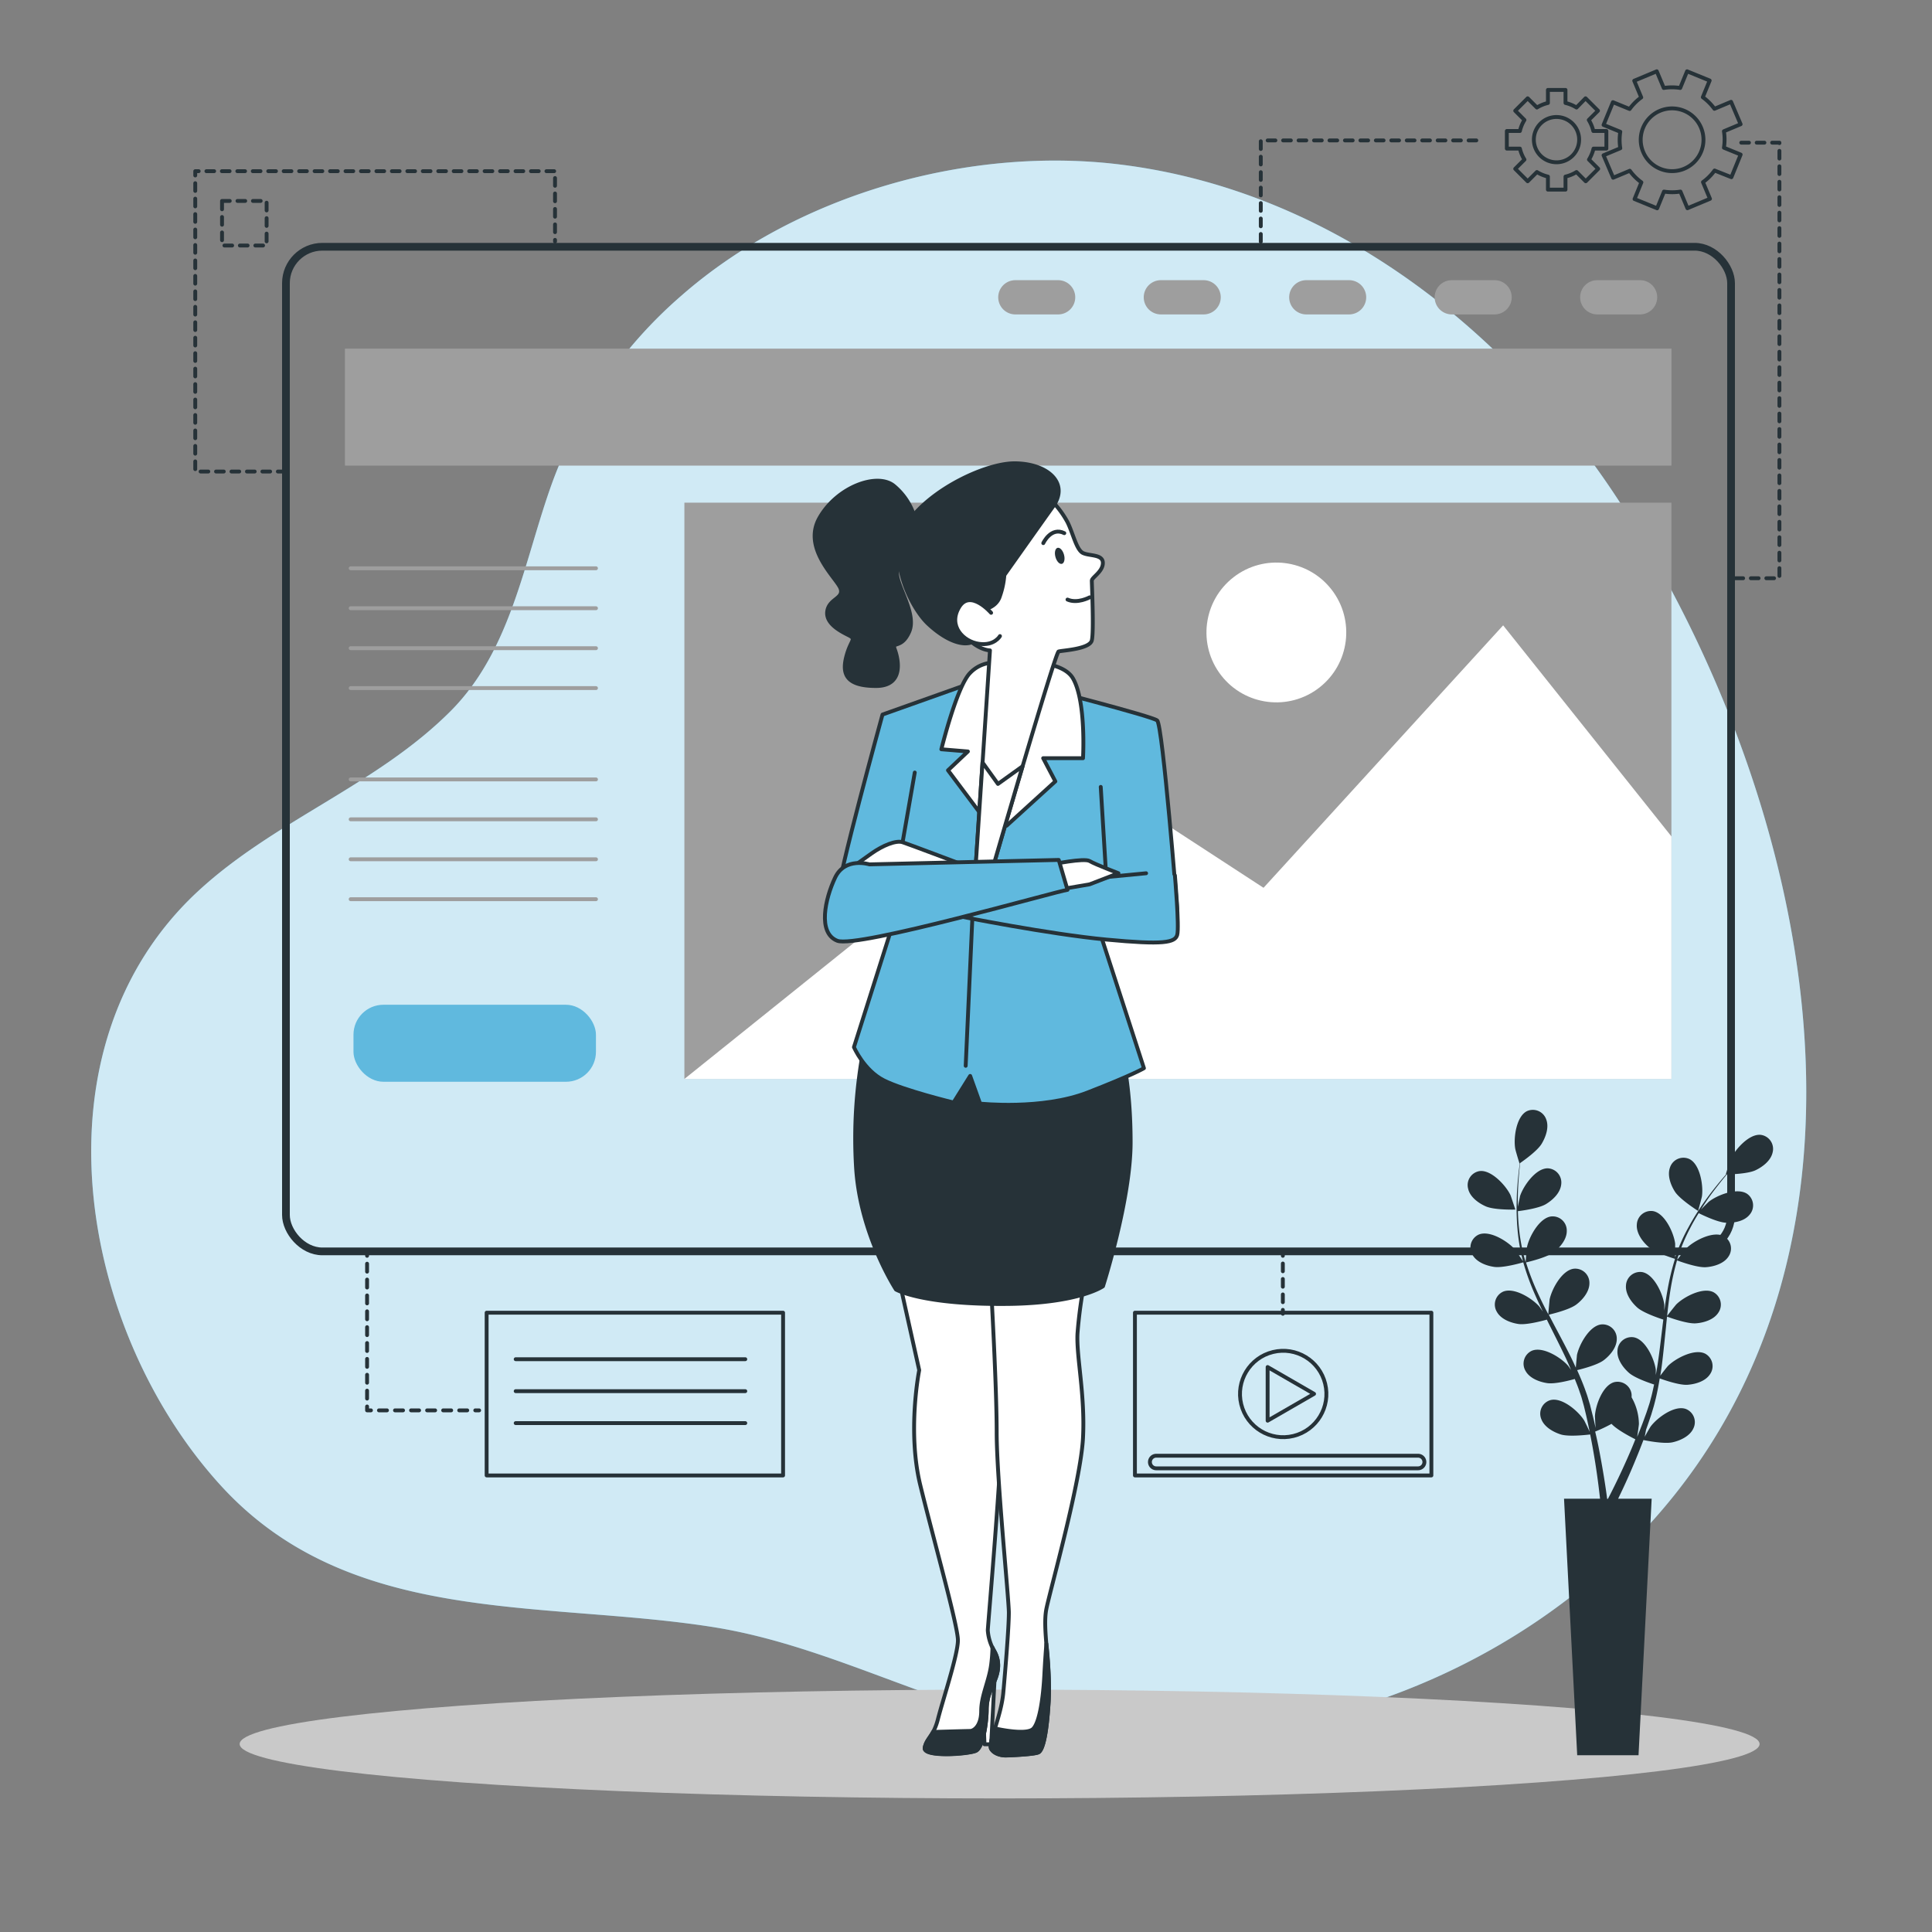 <svg xmlns="http://www.w3.org/2000/svg" viewBox="0 0 500 500"><rect x="0" y="0" width="500" height="500" fill="#808080" stroke="none"/><g id="freepik--background-simple--inject-354"><path d="M465.62,254.08c-5.47-43.4-22.64-86.58-45-121.88C391.57,86.27,345.12,49.42,290,42.59c-39-4.83-83.46,7.48-113.62,33.89A117.45,117.45,0,0,0,143,124.68c-7.38,20.27-10.53,43.49-26.43,59.4-19.12,19.12-45.51,28.26-65.26,46.51-43.78,40.46-31,113.55,5.88,153.92C90.41,420.85,139.67,414.13,184,421c33.62,5.2,62.72,24.16,97.09,27.74,49.71,5.19,101-11.45,137.5-45.82C461,362.88,472.45,308.31,465.62,254.08Z" style="fill:#60B9DE"></path><path d="M465.62,254.08c-5.47-43.4-22.64-86.58-45-121.88C391.57,86.27,345.12,49.42,290,42.59c-39-4.83-83.46,7.48-113.62,33.89A117.45,117.45,0,0,0,143,124.68c-7.38,20.27-10.53,43.49-26.43,59.4-19.12,19.12-45.51,28.26-65.26,46.51-43.78,40.46-31,113.55,5.88,153.92C90.41,420.85,139.67,414.13,184,421c33.62,5.2,62.72,24.16,97.09,27.74,49.71,5.19,101-11.45,137.5-45.82C461,362.88,472.45,308.31,465.62,254.08Z" style="fill:#fff;opacity:0.7"></path></g><g id="freepik--landing-page--inject-354"><rect x="74" y="63.86" width="374" height="260" rx="9.43" style="fill:none;stroke:#263238;stroke-linecap:round;stroke-linejoin:round;stroke-width:2px"></rect><rect x="89.27" y="90.23" width="343.3" height="30.27" style="fill:#9e9e9e"></rect><path d="M273.84,81.37H262.77a4.43,4.43,0,0,1-4.43-4.43h0a4.43,4.43,0,0,1,4.43-4.43h11.07a4.43,4.43,0,0,1,4.43,4.43h0A4.43,4.43,0,0,1,273.84,81.37Z" style="fill:#9e9e9e"></path><path d="M311.49,81.37H300.42A4.43,4.43,0,0,1,296,76.94h0a4.43,4.43,0,0,1,4.43-4.43h11.07a4.43,4.43,0,0,1,4.43,4.43h0A4.43,4.43,0,0,1,311.49,81.37Z" style="fill:#9e9e9e"></path><path d="M349.14,81.37H338.07a4.43,4.43,0,0,1-4.43-4.43h0a4.43,4.43,0,0,1,4.43-4.43h11.07a4.43,4.43,0,0,1,4.43,4.43h0A4.43,4.43,0,0,1,349.14,81.37Z" style="fill:#9e9e9e"></path><path d="M386.8,81.37H375.72a4.44,4.44,0,0,1-4.43-4.43h0a4.43,4.43,0,0,1,4.43-4.43H386.8a4.43,4.43,0,0,1,4.43,4.43h0A4.44,4.44,0,0,1,386.8,81.37Z" style="fill:#9e9e9e"></path><path d="M424.45,81.37H413.37a4.44,4.44,0,0,1-4.43-4.43h0a4.43,4.43,0,0,1,4.43-4.43h11.08a4.43,4.43,0,0,1,4.43,4.43h0A4.44,4.44,0,0,1,424.45,81.37Z" style="fill:#9e9e9e"></path><rect x="177.12" y="130.09" width="255.44" height="149.13" style="fill:#9e9e9e"></rect><polygon points="432.57 216.47 389.01 161.84 327 229.76 278.27 198.01 177.13 279.23 432.57 279.23 432.57 216.47" style="fill:#fff"></polygon><circle cx="330.32" cy="163.68" r="18.09" transform="translate(-30.94 237.12) rotate(-37.85)" style="fill:#fff"></circle><line x1="90.75" y1="147.07" x2="154.24" y2="147.07" style="fill:none;stroke:#9e9e9e;stroke-linecap:round;stroke-linejoin:round"></line><line x1="90.75" y1="157.41" x2="154.24" y2="157.41" style="fill:none;stroke:#9e9e9e;stroke-linecap:round;stroke-linejoin:round"></line><line x1="90.75" y1="167.75" x2="154.24" y2="167.75" style="fill:none;stroke:#9e9e9e;stroke-linecap:round;stroke-linejoin:round"></line><line x1="90.75" y1="178.08" x2="154.24" y2="178.08" style="fill:none;stroke:#9e9e9e;stroke-linecap:round;stroke-linejoin:round"></line><line x1="90.75" y1="201.71" x2="154.24" y2="201.71" style="fill:none;stroke:#9e9e9e;stroke-linecap:round;stroke-linejoin:round"></line><line x1="90.75" y1="212.04" x2="154.24" y2="212.04" style="fill:none;stroke:#9e9e9e;stroke-linecap:round;stroke-linejoin:round"></line><line x1="90.75" y1="222.38" x2="154.24" y2="222.38" style="fill:none;stroke:#9e9e9e;stroke-linecap:round;stroke-linejoin:round"></line><line x1="90.75" y1="232.71" x2="154.24" y2="232.71" style="fill:none;stroke:#9e9e9e;stroke-linecap:round;stroke-linejoin:round"></line><rect x="91.48" y="260.03" width="62.75" height="19.93" rx="7.75" style="fill:#60B9DE"></rect><path d="M246.83,311.52a3.75,3.75,0,1,0-3.74,3.74A3.74,3.74,0,0,0,246.83,311.52Z" style="fill:#9e9e9e"></path><circle cx="261.47" cy="311.52" r="3.75" style="fill:#9e9e9e"></circle><path d="M283.6,311.52a3.75,3.75,0,1,0-3.75,3.74A3.75,3.75,0,0,0,283.6,311.52Z" style="fill:#9e9e9e"></path></g><g id="freepik--Graphics--inject-354"><rect x="125.94" y="339.72" width="76.72" height="42.12" style="fill:none;stroke:#263238;stroke-linecap:round;stroke-linejoin:round"></rect><line x1="133.46" y1="351.76" x2="192.88" y2="351.76" style="fill:none;stroke:#263238;stroke-linecap:round;stroke-linejoin:round"></line><line x1="133.46" y1="360.03" x2="192.88" y2="360.03" style="fill:none;stroke:#263238;stroke-linecap:round;stroke-linejoin:round"></line><line x1="133.46" y1="368.3" x2="192.88" y2="368.3" style="fill:none;stroke:#263238;stroke-linecap:round;stroke-linejoin:round"></line><circle cx="332.08" cy="360.78" r="11.18" transform="translate(-76.13 89.11) rotate(-13.73)" style="fill:none;stroke:#263238;stroke-linecap:round;stroke-linejoin:round"></circle><polygon points="340.08 360.73 328.06 353.79 328.06 367.67 340.08 360.73" style="fill:none;stroke:#263238;stroke-linecap:round;stroke-linejoin:round"></polygon><rect x="293.72" y="339.72" width="76.72" height="42.12" style="fill:none;stroke:#263238;stroke-linecap:round;stroke-linejoin:round"></rect><path d="M367,380H299.23a1.63,1.63,0,0,1-1.63-1.63h0a1.63,1.63,0,0,1,1.63-1.63H367a1.63,1.63,0,0,1,1.63,1.63h0A1.63,1.63,0,0,1,367,380Z" style="fill:none;stroke:#263238;stroke-linecap:round;stroke-linejoin:round"></path><line x1="124" y1="365" x2="123" y2="365" style="fill:none;stroke:#263238;stroke-linecap:round;stroke-linejoin:round"></line><line x1="120.92" y1="365" x2="97.04" y2="365" style="fill:none;stroke:#263238;stroke-linecap:round;stroke-linejoin:round;stroke-dasharray:2.077,2.077"></line><polyline points="96 365 95 365 95 364" style="fill:none;stroke:#263238;stroke-linecap:round;stroke-linejoin:round"></polyline><line x1="95" y1="361.95" x2="95" y2="326.03" style="fill:none;stroke:#263238;stroke-linecap:round;stroke-linejoin:round;stroke-dasharray:2.053,2.053"></line><line x1="95" y1="325" x2="95" y2="324" style="fill:none;stroke:#263238;stroke-linecap:round;stroke-linejoin:round"></line><line x1="332" y1="340" x2="332" y2="339" style="fill:none;stroke:#263238;stroke-linecap:round;stroke-linejoin:round"></line><line x1="332" y1="337" x2="332" y2="326" style="fill:none;stroke:#263238;stroke-linecap:round;stroke-linejoin:round;stroke-dasharray:2,2"></line><line x1="332" y1="325" x2="332" y2="324" style="fill:none;stroke:#263238;stroke-linecap:round;stroke-linejoin:round"></line><path d="M415.73,38.46V33.9h-3.38a9.54,9.54,0,0,0-1.18-2.85l2.39-2.39-3.22-3.22L408,27.83a9.54,9.54,0,0,0-2.85-1.18V23.27h-4.55v3.38a9.54,9.54,0,0,0-2.85,1.18l-2.39-2.39-3.22,3.22,2.39,2.39a9.54,9.54,0,0,0-1.18,2.85h-3.38v4.56h3.38a9.48,9.48,0,0,0,1.18,2.84l-2.39,2.39,3.22,3.22,2.39-2.39a9.54,9.54,0,0,0,2.85,1.18v3.38h4.55V45.7A9.54,9.54,0,0,0,408,44.52l2.39,2.39,3.22-3.22-2.39-2.39a9.59,9.59,0,0,0,1.18-2.84ZM402.82,42a5.86,5.86,0,1,1,5.86-5.85A5.85,5.85,0,0,1,402.82,42Z" style="fill:none;stroke:#263238;stroke-linecap:round;stroke-linejoin:round"></path><path d="M448.09,45.86,450.48,40l-4.33-1.77a13.58,13.58,0,0,0,0-4.27l4.32-1.81L448,26.35l-4.31,1.81a13.74,13.74,0,0,0-3-3l1.77-4.32-5.85-2.39-1.77,4.32a13.52,13.52,0,0,0-4.26,0l-1.81-4.32-5.83,2.44,1.81,4.32a13.48,13.48,0,0,0-3,3l-4.33-1.77L415,32.33l4.33,1.77a13.58,13.58,0,0,0,0,4.27L415,40.18,417.48,46l4.31-1.81a13.74,13.74,0,0,0,3,3l-1.77,4.33,5.85,2.39,1.77-4.33a13.52,13.52,0,0,0,4.26,0l1.81,4.31,5.83-2.44-1.81-4.32a13.28,13.28,0,0,0,3-3Zm-18.42-2.17a8.12,8.12,0,1,1,10.58-4.44A8.12,8.12,0,0,1,429.67,43.69Z" style="fill:none;stroke:#263238;stroke-linecap:round;stroke-linejoin:round"></path><polyline points="73.91 122.03 50.53 122.03 50.53 44.3 143.64 44.3 143.64 62.5" style="fill:none;stroke:#263238;stroke-linecap:round;stroke-linejoin:round;stroke-dasharray:2"></polyline><rect x="57.46" y="52" width="11.54" height="11.54" style="fill:none;stroke:#263238;stroke-linecap:round;stroke-linejoin:round;stroke-dasharray:2"></rect><polyline points="382.07 36.34 326.29 36.34 326.29 63.07" style="fill:none;stroke:#263238;stroke-linecap:round;stroke-linejoin:round;stroke-dasharray:2"></polyline><polyline points="450.63 36.92 460.51 36.92 460.51 149.65 448.89 149.65" style="fill:none;stroke:#263238;stroke-linecap:round;stroke-linejoin:round;stroke-dasharray:2"></polyline></g><g id="freepik--Floor--inject-354"><ellipse cx="258.7" cy="451.35" rx="196.68" ry="14.08" style="fill:#c9c9c9"></ellipse></g><g id="freepik--Plant--inject-354"><path d="M384.51,312.2c2.23,1,7.66.84,7.66.84s-1.16-3.55-1.27-3.77c-1.19-2.49-5-6.61-8-6.19a3.66,3.66,0,0,0-2.94,4.59C380.44,309.79,382.62,311.37,384.51,312.2Z" style="fill:#263238"></path><path d="M455.69,293.7c-3.08-.33-6.74,3.89-7.86,6.41-.1.22-1.23,3.81-1.17,3.81h.07c-.59.66-1.2,1.38-1.86,2.17-1.2,1.48-2.55,3.16-3.89,5.09a65.51,65.51,0,0,0-4,6.43,47.8,47.8,0,0,0-3.45,7.76l0,.1c0-.9,0-3.44,0-3.64-.35-2.74-2.65-7.82-5.69-8.39a3.67,3.67,0,0,0-4.23,3.45c-.18,2.18,1.4,4.36,2.94,5.73,1.74,1.55,6.56,3.05,6.94,3.17a64.12,64.12,0,0,0-2,8.41c-.3,1.66-.54,3.33-.77,5,0-.78,0-1.49,0-1.58-.36-2.75-2.65-7.83-5.7-8.4a3.67,3.67,0,0,0-4.22,3.45c-.18,2.18,1.4,4.36,2.94,5.73s5.64,2.76,6.73,3.11c-.08.64-.17,1.29-.24,1.94-.38,3.1-.73,6.21-1.18,9.24-.15,1.07-.34,2.11-.53,3.16,0-.7,0-1.28,0-1.37-.36-2.74-2.65-7.83-5.7-8.39a3.65,3.65,0,0,0-4.22,3.44c-.18,2.18,1.4,4.36,2.94,5.73s5.25,2.63,6.54,3.05c-.23,1.06-.45,2.13-.72,3.16-.2.69-.34,1.37-.58,2.06l-.66,2c-.46,1.27-.93,2.6-1.42,3.83-.33.86-.66,1.68-1,2.5.17-1.06.45-3.15.45-3.32a14.18,14.18,0,0,0-1.9-6.92,5.51,5.51,0,0,0,0-.81,3.66,3.66,0,0,0-4.48-3.11c-3,.8-4.89,6.05-5,8.81,0,.16.09,1.94.18,3.06-.15-.65-.29-1.29-.45-2-.32-1.32-.67-2.63-1-4-.21-.68-.41-1.36-.62-2.05s-.48-1.39-.72-2.09c-.6-1.62-1.27-3.23-2-4.84,1.16-.27,5.25-1.32,6.9-2.58s3.37-3.31,3.36-5.5a3.67,3.67,0,0,0-4-3.75c-3.08.33-5.75,5.24-6.31,7.94,0,.17-.21,2.16-.29,3.25-.44-1-.88-1.92-1.35-2.88-1.38-2.77-2.86-5.53-4.32-8.29-.45-.85-.88-1.7-1.32-2.54.41-.1,5.31-1.23,7.15-2.65,1.64-1.25,3.37-3.31,3.36-5.5a3.67,3.67,0,0,0-4-3.75c-3.08.34-5.75,5.24-6.31,8,0,.2-.3,3.06-.33,3.79-1-1.86-1.91-3.73-2.77-5.61a63.55,63.55,0,0,1-3-7.8c.19-.05,5.3-1.21,7.19-2.66,1.64-1.26,3.38-3.31,3.36-5.5a3.66,3.66,0,0,0-4-3.75c-3.07.34-5.74,5.24-6.3,7.95-.05.21-.32,3.29-.33,3.85-.05-.16-.12-.31-.16-.47a46.59,46.59,0,0,1-1.57-8.24c-.17-1.53-.25-3-.29-4.45,1-.12,5.42-.71,7.26-1.83s3.72-2.92,3.95-5.1a3.67,3.67,0,0,0-3.52-4.16c-3.1,0-6.29,4.58-7.14,7.2,0,.15-.36,1.65-.57,2.75,0-.65,0-1.32,0-1.94,0-2.34.15-4.49.3-6.38.09-1.08.19-2.05.3-3,.9-.62,4.48-3.15,5.58-5s1.95-4.31,1.15-6.34a3.66,3.66,0,0,0-5-2.07c-2.75,1.42-3.48,6.95-3,9.68,0,.23,1.08,3.85,1.12,3.82l.06,0c-.12.87-.24,1.81-.35,2.84-.19,1.9-.39,4-.44,6.39a65.81,65.81,0,0,0,.18,7.59,47.65,47.65,0,0,0,1.41,8.38.32.32,0,0,0,0,.09c-.49-.76-1.92-2.85-2.05-3-1.81-2.09-6.53-5.07-9.38-3.86a3.67,3.67,0,0,0-1.63,5.21c1.06,1.91,3.58,2.86,5.62,3.15,2.3.34,7.15-1.07,7.54-1.18a63.69,63.69,0,0,0,2.94,8.14c.67,1.54,1.39,3.08,2.13,4.61-.45-.65-.85-1.23-.91-1.3-1.81-2.09-6.53-5.07-9.38-3.86a3.66,3.66,0,0,0-1.62,5.21c1.05,1.91,3.57,2.86,5.61,3.16s6.23-.82,7.33-1.13c.29.59.57,1.17.87,1.75,1.4,2.8,2.81,5.58,4.12,8.36.45,1,.87,1.95,1.29,2.93-.39-.57-.73-1.05-.79-1.12-1.81-2.09-6.53-5.07-9.38-3.86a3.67,3.67,0,0,0-1.62,5.21c1.05,1.91,3.57,2.86,5.61,3.16s5.83-.71,7.13-1.07c.4,1,.81,2,1.15,3,.22.69.48,1.33.66,2l.57,2.06c.32,1.32.65,2.68.93,4,.2.9.37,1.77.55,2.63-.44-1-1.36-2.87-1.45-3-1.47-2.34-5.69-6-8.69-5.23a3.66,3.66,0,0,0-2.39,4.9c.75,2.05,3.09,3.37,5.07,4,2.17.66,7,.06,7.59,0,.28,1.43.55,2.84.78,4.16.81,4.6,1.31,8.46,1.62,11.16.06.48.11.91.15,1.31h-9.32l3.41,66.38h15.87l3.4-66.38h-8.68c.07-.13.13-.26.19-.4,1.2-2.48,2.85-6,4.63-10.41.57-1.37,1.15-2.86,1.73-4.38.58.12,5.34,1.09,7.56.58,2-.45,4.46-1.59,5.36-3.58a3.66,3.66,0,0,0-2-5.06c-2.94-1-7.42,2.34-9.06,4.57-.1.13-1,1.67-1.53,2.65L426,370c.46-1.27.89-2.56,1.36-3.94.2-.68.41-1.36.61-2.05s.37-1.43.56-2.15c.39-1.67.72-3.39,1-5.13,1.12.41,5.12,1.8,7.19,1.65s4.64-.9,5.83-2.73a3.66,3.66,0,0,0-1.23-5.31c-2.75-1.42-7.68,1.2-9.64,3.15-.13.12-1.37,1.68-2,2.54.16-1,.33-2.08.46-3.15.38-3.07.67-6.19,1-9.29.09-1,.19-1.91.29-2.85.4.14,5.11,1.9,7.43,1.74,2.06-.15,4.64-.91,5.83-2.74a3.66,3.66,0,0,0-1.23-5.31c-2.75-1.42-7.68,1.2-9.64,3.15-.15.15-1.94,2.39-2.37,3,.22-2.09.46-4.17.78-6.21a65.82,65.82,0,0,1,1.78-8.18c.19.07,5.1,1.92,7.47,1.76,2.06-.15,4.64-.9,5.84-2.74a3.67,3.67,0,0,0-1.23-5.31c-2.76-1.41-7.69,1.2-9.65,3.15-.15.15-2.08,2.57-2.4,3,.05-.15.08-.32.13-.47a46.68,46.68,0,0,1,3.24-7.74c.7-1.38,1.45-2.65,2.21-3.88.88.44,4.91,2.4,7.07,2.48s4.71-.38,6.1-2.07a3.67,3.67,0,0,0-.64-5.41c-2.58-1.72-7.77.34-9.93,2.06-.12.1-1.21,1.18-2,2,.35-.54.7-1.12,1.05-1.63,1.29-2,2.6-3.66,3.77-5.16.67-.85,1.29-1.6,1.88-2.3,1.09,0,5.47-.16,7.38-1.06s4-2.51,4.46-4.65A3.66,3.66,0,0,0,455.69,293.7Zm-34.08,82.69c-1.86,4.28-3.57,7.78-4.8,10.2l-.68,1.32h-.2c-.06-.47-.13-1-.21-1.57-.38-2.73-1-6.61-1.89-11.23-.28-1.47-.62-3-1-4.62a37.75,37.75,0,0,0,4.23-2c1.59,1.72,5.65,3.73,6.17,4C422.7,373.84,422.15,375.16,421.61,376.39Z" style="fill:#263238"></path><path d="M439.47,313.39s1-3.61,1-3.85c.38-2.73-.49-8.25-3.28-9.59a3.66,3.66,0,0,0-5,2.2c-.75,2.06.2,4.58,1.32,6.31C434.87,310.49,439.47,313.39,439.47,313.39Z" style="fill:#263238"></path></g><g id="freepik--Character--inject-354"><polygon points="257.37 435.1 256.51 451.42 254.79 451.42 254.22 437.1 257.37 435.1" style="fill:#fff;stroke:#263238;stroke-linecap:round;stroke-linejoin:round"></polygon><path d="M232.73,331.4l5.16,23.2s-3.15,15.76.29,29.8,9.73,36.37,9.73,40.1-4,15.75-5.15,20.33-2.87,4.87-3.44,7.45,11.17,1.72,13.18.86,2.86-7.73,2.86-10.6.86-4.87,2-7.44,1.43-5.16,0-7.74a12.07,12.07,0,0,1-1.72-5.44c0-.86,3.72-43.54,3.72-55.57s-.28-25.78,0-27.5.86-4.58.86-4.58Z" style="fill:#fff;stroke:#263238;stroke-linecap:round;stroke-linejoin:round"></path><path d="M257.37,435.1c1.14-2.58,1.43-5.16,0-7.74-.2-.35-.37-.68-.52-1a42.91,42.91,0,0,1-.34,4.45c-.57,4.3-2.58,8-2.58,12s-2,5.16-2.86,5.16-7.39.19-9.6.26c-.88,1.61-1.77,2.32-2.15,4-.57,2.58,11.17,1.72,13.18.86s2.86-7.73,2.86-10.6S256.22,437.67,257.37,435.1Z" style="fill:#263238;stroke:#263238;stroke-linecap:round;stroke-linejoin:round"></path><path d="M256.51,333.69s1.43,24.93,1.43,37,3.15,43,3.15,46.69-.86,14.32-1.43,20.62-4,13.18-3.15,14.61,2.86,1.72,3.72,1.72,7.74-.29,8.6-.86,2-3.44,2.57-13.18-1.72-18.62-.57-24.06,8.88-32.94,9.45-44.11-1.72-20.91-1.43-26.93a115,115,0,0,1,2-14.32l-24.35.86Z" style="fill:#fff;stroke:#263238;stroke-linecap:round;stroke-linejoin:round"></path><path d="M223.57,271a125,125,0,0,0-2,31.51c1.15,17.19,10.31,31.22,10.31,31.22s6.88,4,29.22,3.73c18.33-.24,24.35-4.58,24.35-4.58s7.16-22.35,7.16-37.24-2.29-22.92-2.29-22.92l-65.6-6.87Z" style="fill:#263238;stroke:#263238;stroke-linecap:round;stroke-linejoin:round"></path><path d="M253.07,176.15l-24.68,8.78s-12,43.64-11.41,46.22,15.47,3.72,15.47,3.72L221,271s2.58,6,7.73,8.6,18.05,5.73,18.05,5.73l4.3-6.88,2.57,7.16s16,1.72,27.79-2.86,14.61-6.3,14.61-6.3L284.87,242l3.43-10,16.36,3.33s-3.75-47.73-5.19-48.88-30.64-8.59-32.65-9.16S256.51,175,253.07,176.15Z" style="fill:#60B9DE;stroke:#263238;stroke-linecap:round;stroke-linejoin:round"></path><path d="M258.51,171.57a8.59,8.59,0,0,0-7.44,2.58c-3.44,3.43-7.45,19.76-7.45,19.76l6.87.57-5.15,4.87,10.31,13.75,4.87.58,12.6-11.46-3.15-6h10.31s.86-14.61-2.58-20.62S258.51,171.57,258.51,171.57Z" style="fill:#fff;stroke:#263238;stroke-linecap:round;stroke-linejoin:round"></path><path d="M269.68,127.38a24.56,24.56,0,0,1,6.58,7.73c1.44,2.87,2.3,7.17,4,8s5.16.29,5.16,2.58-2.86,3.73-2.86,4.59.57,13.17,0,15.46-7.74,2.58-8.6,2.87-16.9,55.57-16.9,55.57l-4.58.57,3.72-56.43s-5.15,0-9.16-8,4.87-15.18,10.6-21.77A81,81,0,0,1,269.68,127.38Z" style="fill:#fff;stroke:#263238;stroke-linecap:round;stroke-linejoin:round"></path><path d="M258.27,202.88l-4-5.56-1.81,27.45,4.58-.57s3.68-12.66,7.6-25.89Z" style="fill:#fff;stroke:#263238;stroke-linecap:round;stroke-linejoin:round"></path><path d="M252.78,158s4.87,0,6-3.72a21.26,21.26,0,0,0,1.15-5.45s8.3-11.74,12.6-17.76-1.43-11.17-10-11.17c-7.34,0-21.48,6.59-27.49,15.18s.57,22.06,5.15,26.36,9.17,6,11.75,4.58S252.78,158,252.78,158Z" style="fill:#263238;stroke:#263238;stroke-linecap:round;stroke-linejoin:round"></path><path d="M236.74,134a16.69,16.69,0,0,0-5.45-8.31c-4.29-3.44-14.61.29-19.19,8.31s4.58,15.75,5.44,18.33-2.86,2.58-3.43,5.73,3.15,5.16,5.44,6.3.57,1.15-.57,5.73.28,7.45,7.73,7.45,5.73-7.16,4.87-9.45,1.72,0,3.72-4.59-3.15-11.74-3.15-15.18S239,142.28,236.74,134Z" style="fill:#263238;stroke:#263238;stroke-linecap:round;stroke-linejoin:round"></path><path d="M275.36,143.55c.32,1.14.07,2.21-.54,2.37s-1.35-.62-1.67-1.77-.07-2.21.54-2.37S275.05,142.41,275.36,143.55Z" style="fill:#263238"></path><path d="M270,140.56s2-4.3,5.44-2.58" style="fill:none;stroke:#263238;stroke-linecap:round;stroke-linejoin:round"></path><path d="M282,154.59s-3.15,1.72-5.73.58" style="fill:none;stroke:#263238;stroke-linecap:round;stroke-linejoin:round"></path><path d="M256.5,158.6s-5.44-6.3-8.31-1.43,1.15,8.88,5.16,9.45,5.44-2,5.44-2" style="fill:#fff;stroke:#263238;stroke-linecap:round;stroke-linejoin:round"></path><path d="M296.61,226l-41.53,4-6.59,7.16s22.91,4.59,37.81,6,17.79.79,18.36-1.21-.6-15.4-.6-15.4" style="fill:#60B9DE;stroke:#263238;stroke-linecap:round;stroke-linejoin:round"></path><line x1="286.3" y1="227.14" x2="284.87" y2="203.65" style="fill:none;stroke:#263238;stroke-linecap:round;stroke-linejoin:round"></line><line x1="233.59" y1="217.97" x2="236.74" y2="199.93" style="fill:none;stroke:#263238;stroke-linecap:round;stroke-linejoin:round"></line><path d="M248.2,223.41s-12.89-4.87-14.61-5.44-5.15.86-8,2.87-4,2.86-4,2.86c1.43,1.43,25.21,1.15,25.21,1.15S249.35,226.28,248.2,223.41Z" style="fill:#fff;stroke:#263238;stroke-linecap:round;stroke-linejoin:round"></path><path d="M272.26,223.7s8.31-1.72,9.74-.86,7.45,3.15,7.45,3.15L282,228.86l-8.31,1.43Z" style="fill:#fff;stroke:#263238;stroke-linecap:round;stroke-linejoin:round"></path><path d="M276.27,230.29,274,222.55l-49,1.15s-6.3-2-8.88,3.44-4.58,14.32.57,16.33S273.69,230.58,276.27,230.29Z" style="fill:#60B9DE;stroke:#263238;stroke-linecap:round;stroke-linejoin:round"></path><line x1="251.64" y1="237.74" x2="249.92" y2="275.83" style="fill:#fff;stroke:#263238;stroke-linecap:round;stroke-linejoin:round"></line><path d="M270.26,433.66c-.29,5.45-1.15,12-2.87,13.75s-9.45,0-9.45,0l-.55.18c-.74,2.44-1.28,4.31-.88,5,.86,1.43,2.86,1.72,3.72,1.72s7.74-.29,8.6-.86,2-3.44,2.57-13.18a100.81,100.81,0,0,0-.6-14.83C270.72,426.37,270.49,429.27,270.26,433.66Z" style="fill:#263238;stroke:#263238;stroke-linecap:round;stroke-linejoin:round"></path></g></svg>